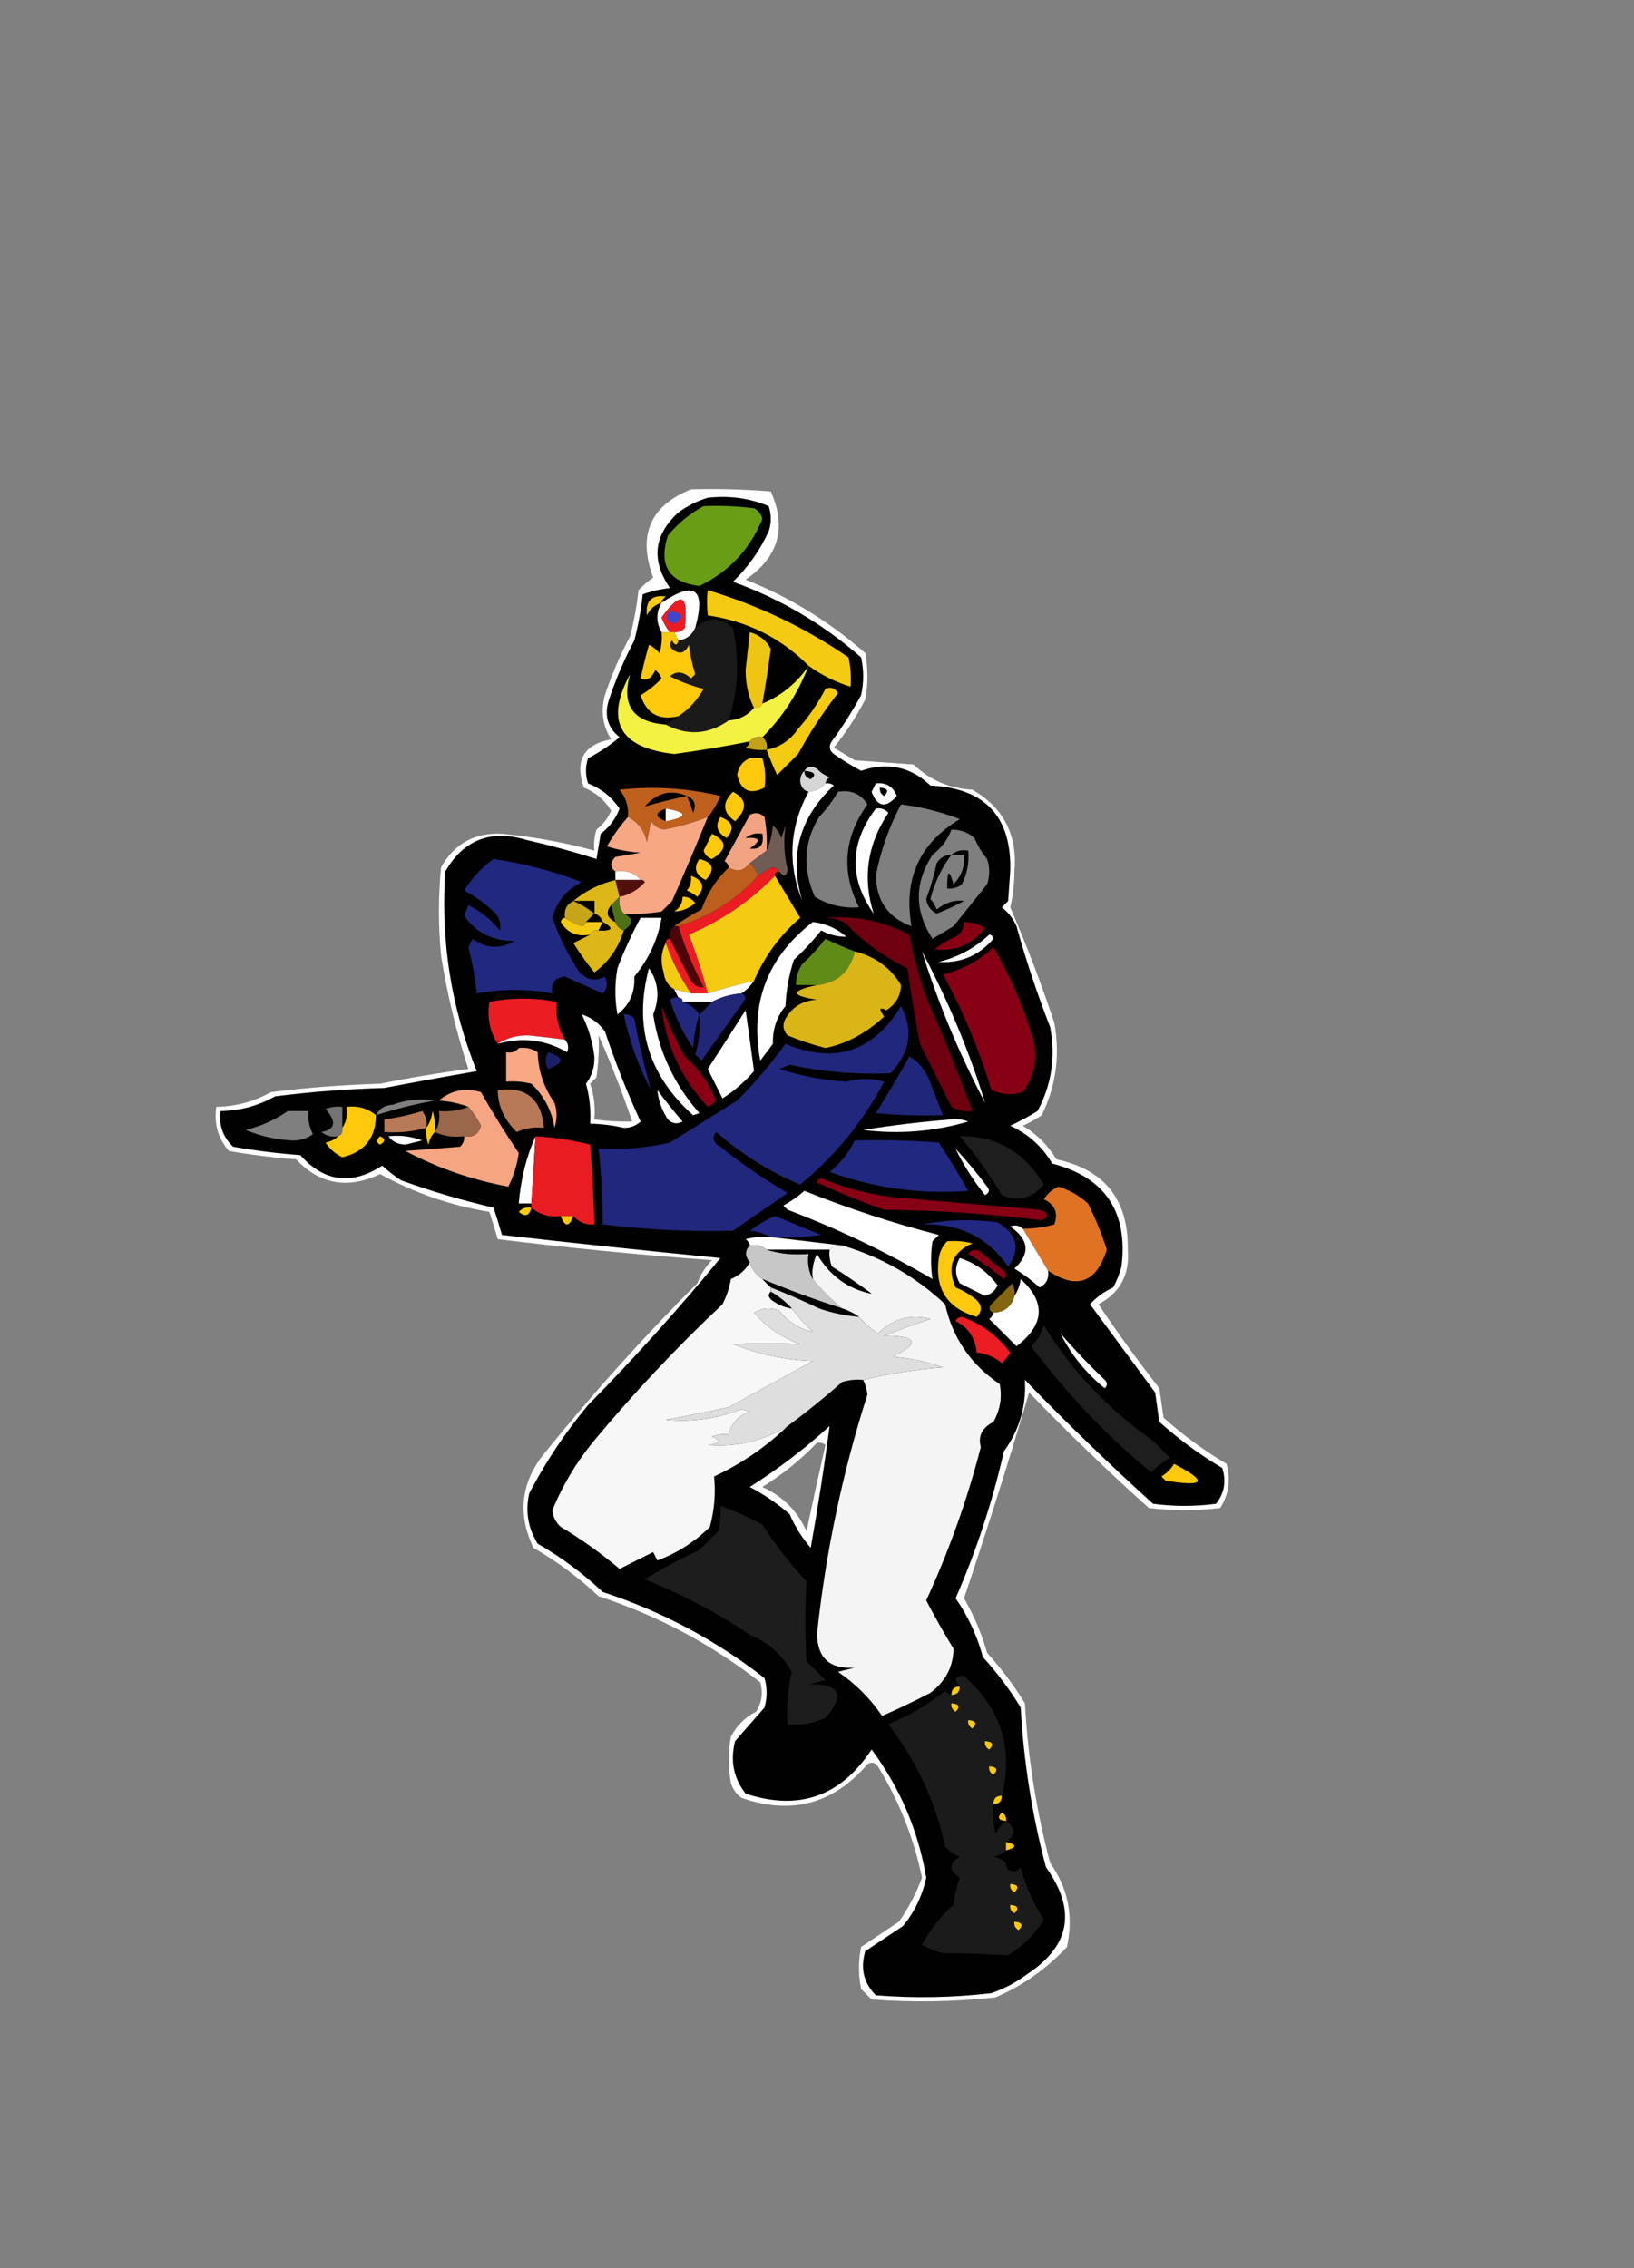 <?xml version="1.0" encoding="UTF-8"?>
<!DOCTYPE svg PUBLIC "-//W3C//DTD SVG 1.1//EN" "http://www.w3.org/Graphics/SVG/1.1/DTD/svg11.dtd">
<svg xmlns="http://www.w3.org/2000/svg" version="1.1" width="389px" height="540px" style="shape-rendering:geometricPrecision; text-rendering:geometricPrecision; image-rendering:optimizeQuality; fill-rule:evenodd; clip-rule:evenodd" xmlns:xlink="http://www.w3.org/1999/xlink">
<rect width="100%" height="100%" fill="#808080" stroke="none"/>
<g><path style="opacity:1" fill="#fefffe" d="M 164.5,116.5 C 170.842,116.334 177.175,116.5 183.5,117C 187.351,125.641 185.351,132.641 177.5,138C 187.988,142.164 197.488,147.997 206,155.5C 206.667,159.167 206.667,162.833 206,166.5C 203.873,170.589 201.373,174.423 198.5,178C 200.167,179 201.833,180 203.5,181C 208.167,181.333 212.833,181.667 217.5,182C 221.354,185.718 226.021,187.718 231.5,188C 238.924,192.292 242.257,198.792 241.5,207.5C 241.476,210.421 241.143,213.254 240.5,216C 244.37,224.933 247.87,234.1 251,243.5C 252.397,251.231 251.397,258.564 248,265.5C 246.581,266.46 245.081,267.293 243.5,268C 246.833,270 249.5,272.667 251.5,276C 262.988,278.443 268.655,285.61 268.5,297.5C 268.973,303.459 266.64,307.793 261.5,310.5C 266.089,317.344 270.922,324.01 276,330.5C 276.333,332.833 276.667,335.167 277,337.5C 281.645,341.655 286.645,345.322 292,348.5C 293.023,352.317 292.523,355.817 290.5,359C 284.833,359.667 279.167,359.667 273.5,359C 263.696,350.197 254.196,341.03 245,331.5C 240.166,347.839 235,364.172 229.5,380.5C 231.864,384.567 233.698,388.9 235,393.5C 238.385,397.217 241.385,401.217 244,405.5C 244.699,418.359 246.699,431.025 250,443.5C 254.265,449.502 255.598,456.169 254,463.5C 249.13,468.715 243.463,472.715 237,475.5C 227.185,476.576 217.352,476.743 207.5,476C 206.667,475.167 205.833,474.333 205,473.5C 204.333,470.167 204.333,466.833 205,463.5C 208,461.5 211,459.5 214,457.5C 216.301,454.212 218.134,450.712 219.5,447C 217.527,437.556 214.027,428.722 209,420.5C 208.282,419.549 207.449,419.383 206.5,420C 198.395,429.477 188.395,432.144 176.5,428C 175.299,427.097 174.465,425.931 174,424.5C 173.333,420.833 173.333,417.167 174,413.5C 175.333,410.833 177.333,408.833 180,407.5C 181.373,405.305 181.706,402.971 181,400.5C 169.421,391.458 156.588,384.625 142.5,380C 137.779,375.557 132.612,371.724 127,368.5C 123.061,360.229 124.061,352.563 130,345.5C 141.26,331.57 153.26,318.237 166,305.5C 166.792,303.413 167.959,301.579 169.5,300C 152.35,298.751 135.35,297.085 118.5,295C 117.887,292.853 117.221,290.686 116.5,288.5C 107.277,286.994 98.61,283.994 90.5,279.5C 82.825,283.15 76.158,281.984 70.5,276C 65.133,275.597 59.799,274.93 54.5,274C 51.9,271.016 50.9,267.516 51.5,263.5C 56.127,263.427 60.46,262.26 64.5,260C 73.13,258.914 81.797,258.247 90.5,258C 97.531,256.575 104.531,255.408 111.5,254.5C 108.647,245.755 106.481,236.755 105,227.5C 104.333,220.5 104.333,213.5 105,206.5C 108.175,200.829 113.008,198.162 119.5,198.5C 126.952,199.196 134.285,200.53 141.5,202.5C 141.34,200.801 141.506,199.134 142,197.5C 143.563,196.275 144.73,194.775 145.5,193C 143.971,190.475 141.804,188.642 139,187.5C 136.762,181.073 138.928,177.239 145.5,176C 143.477,172.817 142.977,169.317 144,165.5C 145.61,160.669 147.61,156.003 150,151.5C 150.945,147.886 151.612,144.219 152,140.5C 153.074,139.382 154.24,138.382 155.5,137.5C 151.771,127.406 154.771,120.406 164.5,116.5 Z M 142.5,246.5 C 145.435,253.121 148.101,259.955 150.5,267C 147.525,267.044 144.525,266.877 141.5,266.5C 141.777,263.552 141.444,260.719 140.5,258C 141,257.5 141.5,257 142,256.5C 142.498,253.183 142.665,249.85 142.5,246.5 Z M 194.5,343.5 C 195.239,343.369 195.906,343.536 196.5,344C 194.95,350.791 193.45,357.624 192,364.5C 189.833,359.667 186.333,356.167 181.5,354C 186.311,351.015 190.644,347.515 194.5,343.5 Z"/></g>
<g><path style="opacity:1" fill="#010101" d="M 168.5,118.5 C 173.648,117.926 178.482,118.593 183,120.5C 183.667,122.5 183.667,124.5 183,126.5C 180.891,131.065 178.058,135.065 174.5,138.5C 185.796,142.565 195.963,148.565 205,156.5C 205.667,159.5 205.667,162.5 205,165.5C 202.916,169.336 200.583,173.003 198,176.5C 197.251,177.635 197.417,178.635 198.5,179.5C 200.583,180.959 202.75,182.292 205,183.5C 211.276,181.336 216.776,182.503 221.5,187C 234.562,187.636 240.895,194.469 240.5,207.5C 240.333,209.833 240.167,212.167 240,214.5C 239.5,215 239,215.5 238.5,216C 240.049,217.214 241.215,218.714 242,220.5C 244.263,228.621 246.929,236.621 250,244.5C 251.356,251.576 250.356,258.243 247,264.5C 244.913,265.794 242.746,266.961 240.5,268C 244.78,269.947 248.113,272.947 250.5,277C 263.064,280.269 268.564,288.436 267,301.5C 266.529,303.246 265.862,304.913 265,306.5C 262.863,307.479 261.029,308.812 259.5,310.5C 264.667,317.5 269.833,324.5 275,331.5C 275.333,333.833 275.667,336.167 276,338.5C 280.645,342.655 285.645,346.322 291,349.5C 291.978,352.669 291.478,355.503 289.5,358C 284.5,358.667 279.5,358.667 274.5,358C 264.029,348.53 253.863,338.697 244,328.5C 244.344,334.796 242.677,340.463 239,345.5C 236.265,357.537 232.432,369.204 227.5,380.5C 230.471,384.776 232.637,389.442 234,394.5C 237.385,398.217 240.385,402.217 243,406.5C 243.699,419.359 245.699,432.025 249,444.5C 256.322,454.744 254.822,463.244 244.5,470C 241.884,471.958 239.051,473.458 236,474.5C 226.852,475.569 217.686,475.735 208.5,475C 205.606,472.091 204.773,468.591 206,464.5C 209,462.5 212,460.5 215,458.5C 217.767,455.08 219.6,451.247 220.5,447C 218.592,435.768 214.258,425.601 207.5,416.5C 200.149,427.68 190.149,431.18 177.5,427C 174.64,423.319 173.807,419.152 175,414.5C 177.333,411.833 179.667,409.167 182,406.5C 182.667,404.167 182.667,401.833 182,399.5C 170.421,390.458 157.588,383.625 143.5,379C 138.779,374.557 133.612,370.724 128,367.5C 125.702,363.782 125.035,359.782 126,355.5C 129.922,347.984 134.589,340.984 140,334.5C 151.055,323.281 161.555,311.614 171.5,299.5C 154.046,297.789 136.712,295.955 119.5,294C 118.887,291.853 118.221,289.686 117.5,287.5C 110.031,285.773 102.697,283.607 95.5,281C 93.909,279.954 92.409,278.787 91,277.5C 83.666,282.219 77.166,281.386 71.5,275C 66.133,274.597 60.799,273.93 55.5,273C 53.069,270.695 52.069,267.862 52.5,264.5C 57.127,264.427 61.46,263.26 65.5,261C 74.13,259.914 82.797,259.247 91.5,259C 98.868,257.594 106.201,256.26 113.5,255C 107.398,239.809 104.898,223.975 106,207.5C 110.348,199.892 116.848,197.392 125.5,200C 131.094,201.273 136.594,202.773 142,204.5C 142.333,202.5 142.667,200.5 143,198.5C 145.077,196.924 146.577,194.924 147.5,192.5C 145.613,189.71 143.113,187.71 140,186.5C 139.333,184.5 139.333,182.5 140,180.5C 142.708,179.104 145.208,177.437 147.5,175.5C 144.61,173.205 143.777,170.205 145,166.5C 146.61,161.669 148.61,157.003 151,152.5C 151.945,148.886 152.612,145.219 153,141.5C 155.069,140.736 157.236,140.236 159.5,140C 154.962,133.372 155.629,127.372 161.5,122C 163.713,120.384 166.047,119.217 168.5,118.5 Z M 142.5,246.5 C 142.665,249.85 142.498,253.183 142,256.5C 141.5,257 141,257.5 140.5,258C 141.444,260.719 141.777,263.552 141.5,266.5C 144.525,266.877 147.525,267.044 150.5,267C 148.101,259.955 145.435,253.121 142.5,246.5 Z M 194.5,343.5 C 190.644,347.515 186.311,351.015 181.5,354C 186.333,356.167 189.833,359.667 192,364.5C 193.45,357.624 194.95,350.791 196.5,344C 195.906,343.536 195.239,343.369 194.5,343.5 Z"/></g>
<g><path style="opacity:1" fill="#699d15" d="M 167.5,120.5 C 171.514,120.334 175.514,120.501 179.5,121C 180.516,121.519 181.182,122.353 181.5,123.5C 178.559,130.774 173.559,136.107 166.5,139.5C 159.213,138.604 156.713,134.604 159,127.5C 161.441,124.546 164.275,122.213 167.5,120.5 Z"/></g>
<g><path style="opacity:1" fill="#fefffe" d="M 165.5,149.5 C 164.764,151.229 163.43,152.229 161.5,152.5C 161.167,151.833 160.833,151.167 160.5,150.5C 161.496,150.586 162.329,150.252 163,149.5C 163.952,141.423 162.118,140.589 157.5,147C 157.978,148.303 158.645,149.469 159.5,150.5C 158.833,150.5 158.167,150.5 157.5,150.5C 156.167,148.167 156.167,145.833 157.5,143.5C 165.428,138.165 168.095,140.165 165.5,149.5 Z"/></g>
<g><path style="opacity:1" fill="#f4cb12" d="M 192.5,158.5 C 185.951,151.892 177.951,147.892 168.5,146.5C 168.254,144.22 168.254,142.22 168.5,140.5C 180.534,144.101 191.7,149.434 202,156.5C 202.497,158.81 202.663,161.143 202.5,163.5C 198.899,162.366 195.565,160.699 192.5,158.5 Z"/></g>
<g><path style="opacity:1" fill="#f4cb12" d="M 157.5,143.5 C 155.926,143.937 154.759,144.937 154,146.5C 153.631,143.049 155.131,141.549 158.5,142C 157.944,142.383 157.611,142.883 157.5,143.5 Z"/></g>
<g><path style="opacity:1" fill="#ec1c23" d="M 160.5,150.5 C 160.167,150.5 159.833,150.5 159.5,150.5C 158.645,149.469 157.978,148.303 157.5,147C 162.118,140.589 163.952,141.423 163,149.5C 162.329,150.252 161.496,150.586 160.5,150.5 Z"/></g>
<g><path style="opacity:1" fill="#3f47cc" d="M 159.5,145.5 C 162.674,145.952 163.007,146.952 160.5,148.5C 158.481,147.867 158.147,146.867 159.5,145.5 Z"/></g>
<g><path style="opacity:1" fill="#1a1a1a" d="M 173.5,171.5 C 168.65,174.876 163.65,175.209 158.5,172.5C 159.5,171.833 160.5,171.167 161.5,170.5C 163.973,168.857 165.973,166.69 167.5,164C 164.673,163.299 162.006,162.299 159.5,161C 161.022,159.672 162.689,159.838 164.5,161.5C 164.833,161.167 165.167,160.833 165.5,160.5C 164.787,158.224 164.287,155.891 164,153.5C 163.047,155.592 161.714,155.925 160,154.5C 159.333,153.833 159.333,153.167 160,152.5C 160.69,153.738 161.19,153.738 161.5,152.5C 163.43,152.229 164.764,151.229 165.5,149.5C 168.466,146.845 171.466,146.845 174.5,149.5C 176.072,157.083 175.738,164.416 173.5,171.5 Z"/></g>
<g><path style="opacity:1" fill="#fec90d" d="M 157.5,150.5 C 158.167,150.5 158.833,150.5 159.5,150.5C 159.833,150.5 160.167,150.5 160.5,150.5C 160.833,151.167 161.167,151.833 161.5,152.5C 161.19,153.738 160.69,153.738 160,152.5C 159.333,153.167 159.333,153.833 160,154.5C 161.714,155.925 163.047,155.592 164,153.5C 164.287,155.891 164.787,158.224 165.5,160.5C 165.167,160.833 164.833,161.167 164.5,161.5C 162.689,159.838 161.022,159.672 159.5,161C 162.006,162.299 164.673,163.299 167.5,164C 165.973,166.69 163.973,168.857 161.5,170.5C 156.907,171.582 153.907,169.915 152.5,165.5C 154.389,164.396 156.055,163.063 157.5,161.5C 157.192,160.692 156.692,160.025 156,159.5C 155.151,161.506 153.985,162.172 152.5,161.5C 153.074,158.823 153.741,156.157 154.5,153.5C 155.478,153.977 156.311,154.643 157,155.5C 157.494,153.866 157.66,152.199 157.5,150.5 Z"/></g>
<g><path style="opacity:1" fill="#eec514" d="M 181.5,167.5 C 181.158,168.338 180.492,168.672 179.5,168.5C 178.184,165.913 177.517,162.913 177.5,159.5C 177.833,156.5 178.167,153.5 178.5,150.5C 180.795,151.136 182.461,152.469 183.5,154.5C 182.897,158.889 182.23,163.222 181.5,167.5 Z"/></g>
<g><path style="opacity:1" fill="#f4cb12" d="M 182.5,178.5 C 185.614,177.909 188.114,176.242 190,173.5C 192.587,170.587 194.754,167.42 196.5,164C 197.725,163.437 198.725,163.77 199.5,165C 195.94,169.563 192.773,174.396 190,179.5C 188.333,181.167 186.667,182.833 185,184.5C 184.062,182.512 183.228,180.512 182.5,178.5 Z"/></g>
<g><path style="opacity:1" fill="#f3f142" d="M 192.5,158.5 C 190.007,164.98 186.341,170.646 181.5,175.5C 180.209,175.263 179.209,175.596 178.5,176.5C 172.545,177.684 166.545,178.684 160.5,179.5C 147.466,178.033 143.966,171.7 150,160.5C 147.874,167.888 150.707,171.888 158.5,172.5C 163.65,175.209 168.65,174.876 173.5,171.5C 175.97,171.346 177.97,170.346 179.5,168.5C 180.492,168.672 181.158,168.338 181.5,167.5C 186.068,165.598 189.735,162.598 192.5,158.5 Z"/></g>
<g><path style="opacity:1" fill="#c2a119" d="M 181.5,175.5 C 182.404,176.209 182.737,177.209 182.5,178.5C 180.801,178.66 179.134,178.494 177.5,178C 178.056,177.617 178.389,177.117 178.5,176.5C 179.209,175.596 180.209,175.263 181.5,175.5 Z"/></g>
<g><path style="opacity:1" fill="#fec90d" d="M 178.5,180.5 C 179.5,180.5 180.5,180.5 181.5,180.5C 182.167,182.819 182.334,185.153 182,187.5C 178.576,189.267 176.41,188.267 175.5,184.5C 175.787,182.557 176.787,181.223 178.5,180.5 Z"/></g>
<g><path style="opacity:1" fill="#d6d6d6" d="M 196.5,186.5 C 195.486,187.674 194.153,188.34 192.5,188.5C 191.351,188.209 190.684,187.376 190.5,186C 190.528,184.93 190.861,184.097 191.5,183.5C 192.251,182.427 193.251,182.26 194.5,183C 195.328,183.915 196.328,184.581 197.5,185C 196.944,185.383 196.611,185.883 196.5,186.5 Z"/></g>
<g><path style="opacity:1" fill="#000000" d="M 191.5,183.5 C 193.983,183.73 194.483,184.397 193,185.5C 191.97,185.164 191.47,184.497 191.5,183.5 Z"/></g>
<g><path style="opacity:1" fill="#fefffe" d="M 196.5,186.5 C 197.239,186.369 197.906,186.536 198.5,187C 190.295,194.656 187.795,203.823 191,214.5C 187.434,205.575 187.934,196.909 192.5,188.5C 194.153,188.34 195.486,187.674 196.5,186.5 Z"/></g>
<g><path style="opacity:1" fill="#fefffe" d="M 208.5,186.5 C 210.958,186.227 212.625,187.227 213.5,189.5C 210.9,192.488 208.9,192.154 207.5,188.5C 207.863,187.817 208.196,187.15 208.5,186.5 Z"/></g>
<g><path style="opacity:1" fill="#c0601d" d="M 168.5,194.5 C 165.119,195.812 161.619,196.812 158,197.5C 156.739,197.241 155.739,196.574 155,195.5C 154.667,197.167 154.333,198.833 154,200.5C 153.434,197.771 151.934,195.771 149.5,194.5C 149.683,192.064 149.016,189.897 147.5,188C 155.598,187.114 163.598,187.614 171.5,189.5C 170.725,191.396 169.725,193.063 168.5,194.5 Z"/></g>
<g><path style="opacity:1" fill="#000000" d="M 209.5,187.5 C 211.337,187.639 211.67,188.306 210.5,189.5C 209.702,189.043 209.369,188.376 209.5,187.5 Z"/></g>
<g><path style="opacity:1" fill="#000000" d="M 163.5,189.5 C 160.014,190.238 156.681,191.071 153.5,192C 156.378,188.696 159.711,187.863 163.5,189.5 Z"/></g>
<g><path style="opacity:1" fill="#fec90d" d="M 174.5,188.5 C 177.813,190.232 177.98,192.566 175,195.5C 172.014,193.431 171.847,191.097 174.5,188.5 Z"/></g>
<g><path style="opacity:1" fill="#7e7f7e" d="M 199.5,188.5 C 202.604,187.971 204.937,188.971 206.5,191.5C 200.893,199.381 200.227,207.548 204.5,216C 200.708,216.286 197.208,215.453 194,213.5C 191.012,206.799 191.345,200.465 195,194.5C 196.752,192.649 198.252,190.649 199.5,188.5 Z"/></g>
<g><path style="opacity:1" fill="#000000" d="M 163.5,189.5 C 165.344,190.204 165.844,191.537 165,193.5C 164.59,192.099 164.09,190.766 163.5,189.5 Z"/></g>
<g><path style="opacity:1" fill="#7e7f7e" d="M 214.5,191.5 C 219.31,192.095 223.976,193.262 228.5,195C 218.865,200.777 215.031,209.277 217,220.5C 211.493,218.515 208.66,214.515 208.5,208.5C 209.652,202.53 211.652,196.863 214.5,191.5 Z"/></g>
<g><path style="opacity:1" fill="#000000" d="M 158.5,192.5 C 158.5,193.5 158.5,194.5 158.5,195.5C 155.833,194.5 155.833,193.5 158.5,192.5 Z"/></g>
<g><path style="opacity:1" fill="#fefffe" d="M 158.5,192.5 C 163.767,193.438 163.767,194.438 158.5,195.5C 158.5,194.5 158.5,193.5 158.5,192.5 Z"/></g>
<g><path style="opacity:1" fill="#fefffe" d="M 208.5,192.5 C 209.675,192.281 210.675,192.614 211.5,193.5C 206.449,201.063 205.282,209.063 208,217.5C 202.079,209.138 202.246,200.805 208.5,192.5 Z"/></g>
<g><path style="opacity:1" fill="#f2a381" d="M 182.5,202.5 C 181.128,203.512 179.795,204.512 178.5,205.5C 177.065,207.401 175.398,207.734 173.5,206.5C 173.389,205.883 173.056,205.383 172.5,205C 174.5,201.333 176.5,197.667 178.5,194C 179.784,193.316 180.951,193.483 182,194.5C 182.497,197.146 182.664,199.813 182.5,202.5 Z"/></g>
<g><path style="opacity:1" fill="#f8a784" d="M 149.5,194.5 C 151.934,195.771 153.434,197.771 154,200.5C 154.333,198.833 154.667,197.167 155,195.5C 155.739,196.574 156.739,197.241 158,197.5C 161.619,196.812 165.119,195.812 168.5,194.5C 165.77,201.183 162.937,207.85 160,214.5C 159.167,215.333 158.333,216.167 157.5,217C 154.518,217.498 151.518,217.665 148.5,217.5C 147.566,216.432 147.232,215.099 147.5,213.5C 149.868,212.986 151.868,211.82 153.5,210C 153.272,209.601 152.938,209.435 152.5,209.5C 151.01,207.72 149.01,207.054 146.5,207.5C 145.209,206.458 145.209,205.292 146.5,204C 148.5,203.667 150.5,203.333 152.5,203C 149.774,202.818 147.107,202.318 144.5,201.5C 145.931,198.961 147.597,196.628 149.5,194.5 Z"/></g>
<g><path style="opacity:1" fill="#fec90d" d="M 171.5,194.5 C 174.465,195.582 174.965,197.249 173,199.5C 170.676,198.225 170.176,196.558 171.5,194.5 Z"/></g>
<g><path style="opacity:1" fill="#6f5d55" d="M 185.5,207.5 C 185.265,206.903 184.765,206.57 184,206.5C 182.697,206.978 181.531,207.645 180.5,208.5C 180.068,207.29 179.401,206.29 178.5,205.5C 179.795,204.512 181.128,203.512 182.5,202.5C 183.309,200.708 183.809,198.708 184,196.5C 184.915,197.328 185.581,198.328 186,199.5C 186.333,198.5 186.667,197.5 187,196.5C 186.5,200.018 186.666,203.518 187.5,207C 187.317,208.684 186.65,208.85 185.5,207.5 Z"/></g>
<g><path style="opacity:1" fill="#7e7f7e" d="M 226.5,197.5 C 228.582,197.472 230.416,198.139 232,199.5C 232.748,201.332 233.748,202.999 235,204.5C 235.667,206.5 235.667,208.5 235,210.5C 232.303,213.858 229.636,217.191 227,220.5C 225.333,221.5 223.667,222.5 222,223.5C 217.663,216.826 217.663,210.159 222,203.5C 224.102,201.905 225.602,199.905 226.5,197.5 Z"/></g>
<g><path style="opacity:1" fill="#fec90d" d="M 169.5,198.5 C 173.156,200.266 173.156,202.266 169.5,204.5C 168.5,204.167 167.833,203.5 167.5,202.5C 168.18,201.14 168.847,199.807 169.5,198.5 Z"/></g>
<g><path style="opacity:1" fill="#000000" d="M 177.5,199.5 C 178.568,198.566 179.901,198.232 181.5,198.5C 181.934,201.166 180.934,202.333 178.5,202C 181.332,200.092 180.999,199.259 177.5,199.5 Z"/></g>
<g><path style="opacity:1" fill="#000000" d="M 226.5,203.5 C 227.568,202.566 228.901,202.232 230.5,202.5C 230.752,205.32 230.252,207.986 229,210.5C 227.989,211.337 226.822,211.67 225.5,211.5C 225.457,207.107 225.957,206.774 227,210.5C 228.903,208.559 229.736,206.226 229.5,203.5C 228.5,203.5 227.5,203.5 226.5,203.5 Z"/></g>
<g><path style="opacity:1" fill="#000000" d="M 226.5,203.5 C 224.167,206.614 222.501,210.114 221.5,214C 222.126,214.75 222.626,215.584 223,216.5C 225.183,214.817 227.35,214.15 229.5,214.5C 227.402,215.632 225.235,216.632 223,217.5C 221.558,216.788 220.725,215.621 220.5,214C 221.536,211.226 222.369,208.393 223,205.5C 223.816,204.177 224.983,203.511 226.5,203.5 Z"/></g>
<g><path style="opacity:1" fill="#212880" d="M 117.5,204.5 C 124.747,205.561 131.747,207.394 138.5,210C 134.872,211.792 132.539,214.625 131.5,218.5C 133.137,223.107 135.304,227.44 138,231.5C 139.845,233.35 141.845,233.683 144,232.5C 144.781,233.944 144.614,235.277 143.5,236.5C 140.46,235.157 137.46,233.824 134.5,232.5C 132.085,232.719 131.085,234.052 131.5,236.5C 125.514,235.384 119.514,235.384 113.5,236.5C 113.093,232.797 112.426,229.13 111.5,225.5C 111.833,224.833 112.167,224.167 112.5,223.5C 115.749,225.853 119.082,226.019 122.5,224C 117.302,224.068 113.302,222.068 110.5,218C 110.833,217.167 111.167,216.333 111.5,215.5C 114.433,216.93 116.933,218.93 119,221.5C 119.315,220.092 118.982,218.759 118,217.5C 115.766,215.3 113.266,213.467 110.5,212C 112.361,208.975 114.694,206.475 117.5,204.5 Z"/></g>
<g><path style="opacity:1" fill="#fec90d" d="M 166.5,204.5 C 169.819,205.319 170.319,206.986 168,209.5C 165.527,208.26 165.027,206.593 166.5,204.5 Z"/></g>
<g><path style="opacity:1" fill="#bc5e1d" d="M 178.5,205.5 C 179.401,206.29 180.068,207.29 180.5,208.5C 175.324,214.259 168.991,218.259 161.5,220.5C 161.167,220.5 160.833,220.5 160.5,220.5C 162.519,219.067 164.686,217.733 167,216.5C 168.469,212.523 170.635,209.19 173.5,206.5C 175.398,207.734 177.065,207.401 178.5,205.5 Z"/></g>
<g><path style="opacity:1" fill="#ec1c23" d="M 185.5,207.5 C 184.833,207.5 184.5,207.833 184.5,208.5C 178.647,214.506 171.814,219.172 164,222.5C 165.737,227.002 167.237,231.669 168.5,236.5C 167.167,236.5 165.833,236.5 164.5,236.5C 161.967,232.768 159.967,228.768 158.5,224.5C 158.5,223.833 158.833,223.5 159.5,223.5C 160.987,226.473 162.487,229.473 164,232.5C 164.72,234.255 165.887,235.089 167.5,235C 164.998,230.316 162.998,225.482 161.5,220.5C 168.991,218.259 175.324,214.259 180.5,208.5C 181.531,207.645 182.697,206.978 184,206.5C 184.765,206.57 185.265,206.903 185.5,207.5 Z"/></g>
<g><path style="opacity:1" fill="#fefffe" d="M 146.5,207.5 C 149.01,207.054 151.01,207.72 152.5,209.5C 150.5,209.5 148.5,209.5 146.5,209.5C 146.5,208.833 146.5,208.167 146.5,207.5 Z"/></g>
<g><path style="opacity:1" fill="#fec90d" d="M 164.5,208.5 C 167.465,209.582 167.965,211.249 166,213.5C 165.25,212.874 164.416,212.374 163.5,212C 164.337,210.989 164.67,209.822 164.5,208.5 Z"/></g>
<g><path style="opacity:1" fill="#f4cb12" d="M 184.5,208.5 C 186.489,211.806 188.489,215.139 190.5,218.5C 185.682,222.652 182.015,227.652 179.5,233.5C 175.789,234.344 172.123,235.344 168.5,236.5C 167.237,231.669 165.737,227.002 164,222.5C 171.814,219.172 178.647,214.506 184.5,208.5 Z"/></g>
<g><path style="opacity:1" fill="#ddb717" d="M 146.5,209.5 C 146.833,210.833 147.167,212.167 147.5,213.5C 146.833,214.167 146.167,214.833 145.5,215.5C 144.147,217.128 144.481,218.462 146.5,219.5C 146.833,220.5 147.5,221.167 148.5,221.5C 147.243,225.65 144.909,228.983 141.5,231.5C 139.712,229.32 138.045,226.987 136.5,224.5C 137.949,223.828 139.282,223.161 140.5,222.5C 140.842,221.662 141.508,221.328 142.5,221.5C 145.853,221.655 146.186,220.988 143.5,219.5C 143.167,218.5 142.5,217.833 141.5,217.5C 141.5,216.5 141.5,215.5 141.5,214.5C 139.833,214.5 138.167,214.5 136.5,214.5C 139.373,212.087 142.706,210.42 146.5,209.5 Z"/></g>
<g><path style="opacity:1" fill="#52100c" d="M 146.5,209.5 C 148.5,209.5 150.5,209.5 152.5,209.5C 152.938,209.435 153.272,209.601 153.5,210C 151.868,211.82 149.868,212.986 147.5,213.5C 147.167,212.167 146.833,210.833 146.5,209.5 Z"/></g>
<g><path style="opacity:1" fill="#fec90d" d="M 162.5,213.5 C 163.756,213.461 164.756,213.961 165.5,215C 163.945,216.289 162.279,216.956 160.5,217C 161.823,216.184 162.489,215.017 162.5,213.5 Z"/></g>
<g><path style="opacity:1" fill="#c7a519" d="M 136.5,214.5 C 138.294,215.233 139.961,216.233 141.5,217.5C 140.833,218.167 140.167,218.833 139.5,219.5C 139.44,220.043 139.107,220.376 138.5,220.5C 136.974,220.006 135.641,219.339 134.5,218.5C 134.229,216.62 134.896,215.287 136.5,214.5 Z"/></g>
<g><path style="opacity:1" fill="#000000" d="M 136.5,214.5 C 138.167,214.5 139.833,214.5 141.5,214.5C 141.5,215.5 141.5,216.5 141.5,217.5C 139.961,216.233 138.294,215.233 136.5,214.5 Z"/></g>
<g><path style="opacity:1" fill="#000000" d="M 145.5,215.5 C 145.833,216.833 146.167,218.167 146.5,219.5C 144.481,218.462 144.147,217.128 145.5,215.5 Z"/></g>
<g><path style="opacity:1" fill="#4e7117" d="M 147.5,213.5 C 147.232,215.099 147.566,216.432 148.5,217.5C 150.836,218.594 150.836,219.927 148.5,221.5C 147.5,221.167 146.833,220.5 146.5,219.5C 146.167,218.167 145.833,216.833 145.5,215.5C 146.167,214.833 146.833,214.167 147.5,213.5 Z"/></g>
<g><path style="opacity:1" fill="#000000" d="M 141.5,217.5 C 142.5,217.833 143.167,218.5 143.5,219.5C 142.167,219.5 140.833,219.5 139.5,219.5C 140.167,218.833 140.833,218.167 141.5,217.5 Z"/></g>
<g><path style="opacity:1" fill="#6e0010" d="M 196.5,218.5 C 203.321,217.866 209.988,219.199 216.5,222.5C 217.489,227.969 218.989,233.302 221,238.5C 224.796,247.085 228.296,255.752 231.5,264.5C 229.712,264.785 228.045,264.452 226.5,263.5C 224,258.5 221.5,253.5 219,248.5C 217.871,242.521 216.871,236.521 216,230.5C 210.471,227.832 205.638,224.332 201.5,220C 199.975,218.991 198.308,218.491 196.5,218.5 Z"/></g>
<g><path style="opacity:1" fill="#f4cb12" d="M 134.5,218.5 C 135.641,219.339 136.974,220.006 138.5,220.5C 139.107,220.376 139.44,220.043 139.5,219.5C 140.833,219.5 142.167,219.5 143.5,219.5C 143.167,220.167 142.833,220.833 142.5,221.5C 141.508,221.328 140.842,221.662 140.5,222.5C 137.404,223.093 135.071,222.093 133.5,219.5C 133.624,218.893 133.957,218.56 134.5,218.5 Z"/></g>
<g><path style="opacity:1" fill="#fefffe" d="M 152.5,218.5 C 154.167,218.5 155.833,218.5 157.5,218.5C 156.595,223.698 154.428,228.364 151,232.5C 151.22,236.248 149.887,239.248 147,241.5C 146.333,237.833 146.333,234.167 147,230.5C 148.588,226.328 150.421,222.328 152.5,218.5 Z"/></g>
<g><path style="opacity:1" fill="#000000" d="M 143.5,219.5 C 146.186,220.988 145.853,221.655 142.5,221.5C 142.833,220.833 143.167,220.167 143.5,219.5 Z"/></g>
<g><path style="opacity:1" fill="#fefffe" d="M 193.5,219.5 C 196.516,219.841 199.182,221.007 201.5,223C 199.456,223.048 197.456,222.548 195.5,221.5C 193.545,223.958 191.378,226.291 189,228.5C 187.826,232.046 187.16,235.713 187,239.5C 184.907,242.044 183.907,245.044 184,248.5C 183,249.833 182,251.167 181,252.5C 178.459,238.922 182.626,227.922 193.5,219.5 Z"/></g>
<g><path style="opacity:1" fill="#870014" d="M 229.5,219.5 C 231.308,219.491 232.975,219.991 234.5,221C 231.369,224.903 227.369,226.569 222.5,226C 224.001,224.748 225.668,223.748 227.5,223C 228.823,222.184 229.489,221.017 229.5,219.5 Z"/></g>
<g><path style="opacity:1" fill="#4c0609" d="M 160.5,220.5 C 160.833,220.5 161.167,220.5 161.5,220.5C 162.998,225.482 164.998,230.316 167.5,235C 165.887,235.089 164.72,234.255 164,232.5C 162.487,229.473 160.987,226.473 159.5,223.5C 159.263,222.209 159.596,221.209 160.5,220.5 Z"/></g>
<g><path style="opacity:1" fill="#fefffe" d="M 235.5,222.5 C 236.043,222.56 236.376,222.893 236.5,223.5C 233.015,227.519 228.681,229.352 223.5,229C 228.124,227.85 232.124,225.684 235.5,222.5 Z"/></g>
<g><path style="opacity:1" fill="#5f8c17" d="M 203.5,226.5 C 202.341,231.33 199.341,233.996 194.5,234.5C 192.833,234.5 191.167,234.5 189.5,234.5C 189.491,232.692 189.991,231.025 191,229.5C 193.018,227.65 194.851,225.65 196.5,223.5C 198.885,224.661 201.219,225.661 203.5,226.5 Z"/></g>
<g><path style="opacity:1" fill="#f4cb12" d="M 158.5,224.5 C 159.967,228.768 161.967,232.768 164.5,236.5C 163.167,236.167 161.833,235.833 160.5,235.5C 159.034,234.653 158.2,233.32 158,231.5C 157.204,228.961 157.371,226.628 158.5,224.5 Z"/></g>
<g><path style="opacity:1" fill="#870014" d="M 236.5,225.5 C 240.51,232.327 243.676,239.661 246,247.5C 247.076,252.072 246.243,256.239 243.5,260C 240.901,260.769 238.401,260.602 236,259.5C 233.129,249.926 229.296,240.76 224.5,232C 229.131,230.839 233.131,228.673 236.5,225.5 Z"/></g>
<g><path style="opacity:1" fill="#dab517" d="M 203.5,226.5 C 208.37,227.729 212.037,230.396 214.5,234.5C 214.418,237.093 213.252,239.093 211,240.5C 209.334,239.66 209.167,240.16 210.5,242C 206.228,245.961 201.561,248.461 196.5,249.5C 193.432,248.699 190.432,247.699 187.5,246.5C 186.386,245.277 186.219,243.944 187,242.5C 188.66,239.664 191.16,238.164 194.5,238C 188.143,237.03 188.143,235.864 194.5,234.5C 199.341,233.996 202.341,231.33 203.5,226.5 Z"/></g>
<g><path style="opacity:1" fill="#fefffe" d="M 219.5,226.5 C 225.744,238.278 230.744,250.278 234.5,262.5C 228.395,250.957 223.395,238.957 219.5,226.5 Z"/></g>
<g><path style="opacity:1" fill="#fefffe" d="M 154.5,230.5 C 156.785,233.855 157.118,237.522 155.5,241.5C 156.875,250.415 160.541,258.249 166.5,265C 166,265.167 165.5,265.333 165,265.5C 154.311,255.937 150.811,244.271 154.5,230.5 Z"/></g>
<g><path style="opacity:1" fill="#fefffe" d="M 179.5,233.5 C 178.694,234.728 177.694,235.728 176.5,236.5C 173.933,236.721 171.599,237.388 169.5,238.5C 167.167,238.5 164.833,238.5 162.5,238.5C 162.5,237.833 162.167,237.5 161.5,237.5C 161.167,236.833 160.833,236.167 160.5,235.5C 161.833,235.833 163.167,236.167 164.5,236.5C 165.833,236.5 167.167,236.5 168.5,236.5C 172.123,235.344 175.789,234.344 179.5,233.5 Z"/></g>
<g><path style="opacity:1" fill="#212677" d="M 176.5,236.5 C 177.525,236.897 177.692,237.563 177,238.5C 173.667,243.167 170.333,247.833 167,252.5C 166.5,252 166,251.5 165.5,251C 166.451,247.943 166.784,244.777 166.5,241.5C 167.5,240.5 168.5,239.5 169.5,238.5C 171.599,237.388 173.933,236.721 176.5,236.5 Z"/></g>
<g><path style="opacity:1" fill="#ec1c23" d="M 134.5,247.5 C 131.681,247.131 128.848,246.798 126,246.5C 123.179,246.408 120.679,247.074 118.5,248.5C 116.598,245.663 115.931,242.329 116.5,238.5C 121.809,237.488 127.142,237.488 132.5,238.5C 132.207,241.754 132.874,244.754 134.5,247.5 Z"/></g>
<g><path style="opacity:1" fill="#21287e" d="M 161.5,237.5 C 162.167,237.5 162.5,237.833 162.5,238.5C 164.219,239.022 165.552,240.022 166.5,241.5C 165.683,243.969 165.183,246.635 165,249.5C 162.592,245.942 160.758,242.109 159.5,238C 160.094,237.536 160.761,237.369 161.5,237.5 Z"/></g>
<g><path style="opacity:1" fill="#000000" d="M 162.5,238.5 C 164.833,238.5 167.167,238.5 169.5,238.5C 168.5,239.5 167.5,240.5 166.5,241.5C 165.552,240.022 164.219,239.022 162.5,238.5 Z"/></g>
<g><path style="opacity:1" fill="#870014" d="M 157.5,239.5 C 159.02,243.525 160.854,247.525 163,251.5C 166.359,254.384 168.859,257.884 170.5,262C 169.975,262.692 169.308,263.192 168.5,263.5C 162.139,256.775 158.472,248.775 157.5,239.5 Z"/></g>
<g><path style="opacity:1" fill="#21277d" d="M 214.5,239.5 C 217.522,245.259 216.688,250.592 212,255.5C 204.027,255.847 196.027,255.18 188,253.5C 187.167,253.833 186.333,254.167 185.5,254.5C 190.684,256.15 196.017,257.15 201.5,257.5C 204.564,256.675 207.564,256.675 210.5,257.5C 205.476,267.023 198.809,275.189 190.5,282C 183.285,279.001 176.619,274.834 170.5,269.5C 169.406,270.868 169.74,272.035 171.5,273C 176.558,277.057 181.892,280.724 187.5,284C 183.167,287 178.833,290 174.5,293C 164.138,293.247 153.805,292.747 143.5,291.5C 143.498,285.477 143.165,279.477 142.5,273.5C 148.245,273.789 153.912,273.289 159.5,272C 164.833,268.667 170.167,265.333 175.5,262C 179.689,257.779 183.522,253.279 187,248.5C 198.722,253.392 207.889,250.392 214.5,239.5 Z"/></g>
<g><path style="opacity:1" fill="#fefffe" d="M 177.5,240.5 C 178.19,245.233 178.856,250.066 179.5,255C 177.295,257.54 174.795,259.707 172,261.5C 170.833,259.167 169.667,256.833 168.5,254.5C 171.553,249.798 174.553,245.131 177.5,240.5 Z"/></g>
<g><path style="opacity:1" fill="#fefffe" d="M 138.5,241.5 C 140.716,242.203 142.549,243.536 144,245.5C 146.452,252.865 149.286,260.031 152.5,267C 151.4,268.023 150.067,268.523 148.5,268.5C 145.86,267.905 143.193,267.572 140.5,267.5C 140.701,264.272 140.367,261.105 139.5,258C 140.93,256.111 141.597,253.945 141.5,251.5C 141.073,247.984 140.073,244.651 138.5,241.5 Z M 142.5,246.5 C 142.665,249.85 142.498,253.183 142,256.5C 141.5,257 141,257.5 140.5,258C 141.444,260.719 141.777,263.552 141.5,266.5C 144.525,266.877 147.525,267.044 150.5,267C 148.101,259.955 145.435,253.121 142.5,246.5 Z"/></g>
<g><path style="opacity:1" fill="#222882" d="M 148.5,241.5 C 149.496,241.414 150.329,241.748 151,242.5C 152.1,248.318 153.433,253.984 155,259.5C 151.971,253.782 149.804,247.782 148.5,241.5 Z"/></g>
<g><path style="opacity:1" fill="#fefffe" d="M 134.5,247.5 C 135.303,248.423 135.47,249.423 135,250.5C 129.85,247.505 124.35,246.839 118.5,248.5C 120.679,247.074 123.179,246.408 126,246.5C 128.848,246.798 131.681,247.131 134.5,247.5 Z"/></g>
<g><path style="opacity:1" fill="#f9a884" d="M 123.5,249.5 C 125.144,249.286 126.644,249.62 128,250.5C 128.144,254.931 129.477,258.931 132,262.5C 132.667,264.5 132.667,266.5 132,268.5C 131.349,264.363 129.515,260.863 126.5,258C 124.527,257.505 122.527,257.338 120.5,257.5C 120.5,255.167 120.5,252.833 120.5,250.5C 121.791,250.737 122.791,250.404 123.5,249.5 Z"/></g>
<g><path style="opacity:1" fill="#1b1f65" d="M 130.5,250.5 C 134.413,251.686 134.413,253.02 130.5,254.5C 129.708,253.3 129.708,251.967 130.5,250.5 Z"/></g>
<g><path style="opacity:1" fill="#202679" d="M 216.5,251.5 C 218.433,252.642 219.933,254.308 221,256.5C 222.205,259.562 223.372,262.562 224.5,265.5C 219.156,265.666 213.823,265.499 208.5,265C 211.316,260.527 213.982,256.027 216.5,251.5 Z"/></g>
<g><path style="opacity:1" fill="#f5a582" d="M 110.5,270.5 C 112.635,270.853 113.968,270.02 114.5,268C 113.652,266.334 112.652,264.834 111.5,263.5C 109.369,262.686 107.036,262.186 104.5,262C 107.378,259.55 110.712,258.884 114.5,260C 117.338,264.99 120.338,269.823 123.5,274.5C 123.101,277.359 122.267,280.026 121,282.5C 112.385,280.912 104.218,278.079 96.5,274C 100.833,273.667 105.167,273.333 109.5,273C 110.252,272.329 110.586,271.496 110.5,270.5 Z"/></g>
<g><path style="opacity:1" fill="#b87a56" d="M 118.5,259.5 C 125.243,258.6 128.91,261.6 129.5,268.5C 127.208,268.244 125.041,268.577 123,269.5C 120.001,266.53 118.501,263.196 118.5,259.5 Z"/></g>
<g><path style="opacity:1" fill="#fefffe" d="M 156.5,259.5 C 158.361,262.022 160.361,264.522 162.5,267C 161.216,267.684 160.049,267.517 159,266.5C 157.589,264.35 156.755,262.016 156.5,259.5 Z"/></g>
<g><path style="opacity:1" fill="#7e7f7e" d="M 89.5,265.5 C 90.23,263.955 91.563,263.122 93.5,263C 96.767,261.787 100.101,261.454 103.5,262C 98.719,262.862 94.053,264.029 89.5,265.5 Z"/></g>
<g><path style="opacity:1" fill="#737373" d="M 81.5,268.5 C 81.672,269.492 81.338,270.158 80.5,270.5C 79.022,270.762 77.689,270.429 76.5,269.5C 79.846,268.896 80.179,267.063 77.5,264C 78.793,263.51 80.127,263.343 81.5,263.5C 81.5,265.167 81.5,266.833 81.5,268.5 Z"/></g>
<g><path style="opacity:1" fill="#fec90d" d="M 89.5,265.5 C 89.441,270.922 86.775,274.255 81.5,275.5C 79.853,274.722 78.52,273.556 77.5,272C 78.737,271.768 79.737,271.268 80.5,270.5C 81.338,270.158 81.672,269.492 81.5,268.5C 82.451,267.081 82.784,265.415 82.5,263.5C 85.211,263.185 87.544,263.852 89.5,265.5 Z"/></g>
<g><path style="opacity:1" fill="#9b674a" d="M 111.5,263.5 C 112.652,264.834 113.652,266.334 114.5,268C 113.968,270.02 112.635,270.853 110.5,270.5C 107.941,270.802 105.607,270.468 103.5,269.5C 104.451,268.081 104.784,266.415 104.5,264.5C 106.95,264.702 109.283,264.369 111.5,263.5 Z"/></g>
<g><path style="opacity:1" fill="#7e7f7e" d="M 68.5,264.5 C 70.167,264.5 71.833,264.5 73.5,264.5C 73.261,266.467 73.594,268.301 74.5,270C 73.056,271.064 71.389,271.564 69.5,271.5C 65.619,271.302 61.953,270.468 58.5,269C 62.193,268.092 65.527,266.592 68.5,264.5 Z"/></g>
<g><path style="opacity:1" fill="#b87a56" d="M 101.5,268.5 C 98.272,269.414 94.939,269.747 91.5,269.5C 91.5,268.5 91.5,267.5 91.5,266.5C 94.553,266.089 97.553,265.423 100.5,264.5C 101.429,265.689 101.762,267.022 101.5,268.5 Z"/></g>
<g><path style="opacity:1" fill="#fec90d" d="M 103.5,269.5 C 102.732,270.263 102.232,271.263 102,272.5C 101.51,271.207 101.343,269.873 101.5,268.5C 102.29,267.391 102.79,266.058 103,264.5C 103.494,266.134 103.66,267.801 103.5,269.5 Z"/></g>
<g><path style="opacity:1" fill="#fefffe" d="M 226.5,266.5 C 227.873,266.343 229.207,266.51 230.5,267C 222.328,269.399 213.994,270.066 205.5,269C 212.512,267.869 219.512,267.036 226.5,266.5 Z"/></g>
<g><path style="opacity:1" fill="#1d1e1d" d="M 228.5,270.5 C 237.133,270.331 243.8,274.165 248.5,282C 245.763,285.288 242.43,286.122 238.5,284.5C 235.498,279.513 232.164,274.847 228.5,270.5 Z"/></g>
<g><path style="opacity:1" fill="#fec90d" d="M 90.5,270.5 C 91.773,271.077 91.773,271.743 90.5,272.5C 89.537,272.03 89.537,271.363 90.5,270.5 Z"/></g>
<g><path style="opacity:1" fill="#fefffe" d="M 92.5,270.5 C 95.247,270.187 97.913,270.52 100.5,271.5C 99.167,271.833 97.833,272.167 96.5,272.5C 94.667,272.415 93.334,271.748 92.5,270.5 Z"/></g>
<g><path style="opacity:1" fill="#fefffe" d="M 127.5,270.5 C 127.167,275.833 126.833,281.167 126.5,286.5C 125.5,286.5 124.5,286.5 123.5,286.5C 123.98,280.706 125.314,275.373 127.5,270.5 Z"/></g>
<g><path style="opacity:1" fill="#ea1c23" d="M 127.5,270.5 C 131.906,270.748 136.24,271.415 140.5,272.5C 141.014,278.822 141.347,285.155 141.5,291.5C 139.446,291.635 137.779,290.968 136.5,289.5C 135.5,289.5 134.5,289.5 133.5,289.5C 130.789,289.815 128.456,289.148 126.5,287.5C 126.5,287.167 126.5,286.833 126.5,286.5C 126.833,281.167 127.167,275.833 127.5,270.5 Z"/></g>
<g><path style="opacity:1" fill="#21287f" d="M 203.5,271.5 C 210.175,271.334 216.842,271.5 223.5,272C 225.959,275.75 228.292,279.583 230.5,283.5C 219.225,284.371 208.225,282.871 197.5,279C 200.094,276.914 202.094,274.414 203.5,271.5 Z"/></g>
<g><path style="opacity:1" fill="#fefffe" d="M 227.5,273.5 C 230.136,276.31 232.636,279.31 235,282.5C 235.688,283.332 235.521,283.998 234.5,284.5C 231.753,281.088 229.42,277.422 227.5,273.5 Z"/></g>
<g><path style="opacity:1" fill="#870014" d="M 194.5,281.5 C 194.56,280.957 194.893,280.624 195.5,280.5C 200.945,282.778 206.612,284.278 212.5,285C 224.167,286 235.833,287 247.5,288C 249.645,288.743 249.811,289.576 248,290.5C 235.564,288.964 223.064,288.13 210.5,288C 205.028,286.094 199.694,283.928 194.5,281.5 Z"/></g>
<g><path style="opacity:1" fill="#e07323" d="M 249.5,302.5 C 247.503,299.175 245.503,295.841 243.5,292.5C 245.859,292.544 248.359,292.21 251,291.5C 251.977,288.741 251.144,286.741 248.5,285.5C 249.347,284.155 250.513,283.155 252,282.5C 254.627,283.314 256.96,284.647 259,286.5C 260.793,290.046 262.293,293.713 263.5,297.5C 260.993,305.426 256.326,307.092 249.5,302.5 Z"/></g>
<g><path style="opacity:1" fill="#fefffe" d="M 191.5,283.5 C 201.902,287.689 212.568,291.189 223.5,294C 223,294.5 222.5,295 222,295.5C 221.544,298.572 221.544,301.572 222,304.5C 210.982,298.047 199.482,292.547 187.5,288C 187.167,287.667 186.833,287.333 186.5,287C 188.346,285.97 190.013,284.804 191.5,283.5 Z"/></g>
<g><path style="opacity:1" fill="#fec90d" d="M 126.5,287.5 C 126.052,289.465 125.052,289.798 123.5,288.5C 124.325,287.614 125.325,287.281 126.5,287.5 Z"/></g>
<g><path style="opacity:1" fill="#fec90d" d="M 133.5,289.5 C 134.5,289.5 135.5,289.5 136.5,289.5C 135.5,292.167 134.5,292.167 133.5,289.5 Z"/></g>
<g><path style="opacity:1" fill="#222882" d="M 183.5,294.5 C 182.048,293.698 180.382,293.198 178.5,293C 180.374,291.565 182.374,290.398 184.5,289.5C 188.162,290.997 191.828,292.497 195.5,294C 191.514,294.499 187.514,294.666 183.5,294.5 Z"/></g>
<g><path style="opacity:1" fill="#222882" d="M 219.5,291.5 C 225.319,290.347 231.319,290.181 237.5,291C 242.21,293.836 243.044,297.336 240,301.5C 235.102,294.51 228.269,291.177 219.5,291.5 Z"/></g>
<g><path style="opacity:1" fill="#fefffe" d="M 243.5,292.5 C 245.503,295.841 247.503,299.175 249.5,302.5C 249.778,304.346 249.111,305.68 247.5,306.5C 245.641,304.808 243.641,303.308 241.5,302C 245.337,298.435 245.004,295.102 240.5,292C 241.577,291.53 242.577,291.697 243.5,292.5 Z"/></g>
<g><path style="opacity:1" fill="#fefffe" d="M 183.5,294.5 C 189.167,295.167 194.833,295.833 200.5,296.5C 199.209,296.263 198.209,296.596 197.5,297.5C 192.5,297.5 187.5,297.5 182.5,297.5C 181.432,296.566 180.099,296.232 178.5,296.5C 178.389,295.883 178.056,295.383 177.5,295C 179.473,294.505 181.473,294.338 183.5,294.5 Z"/></g>
<g><path style="opacity:1" fill="#fec90d" d="M 225.5,295.5 C 227.527,295.338 229.527,295.505 231.5,296C 226.689,298.123 225.356,301.623 227.5,306.5C 229.332,307.248 230.999,308.248 232.5,309.5C 233.833,310.833 233.833,312.167 232.5,313.5C 225.482,311.469 222.482,306.802 223.5,299.5C 223.752,297.927 224.418,296.594 225.5,295.5 Z"/></g>
<g><path style="opacity:1" fill="#c7c7c7" d="M 178.5,296.5 C 180.099,296.232 181.432,296.566 182.5,297.5C 185.625,298.479 188.958,298.813 192.5,298.5C 192.205,300.735 192.539,302.735 193.5,304.5C 195.597,307.053 197.93,309.386 200.5,311.5C 194.013,309.416 187.679,307.082 181.5,304.5C 180.026,303.564 179.026,302.23 178.5,300.5C 177.314,299.039 177.314,297.705 178.5,296.5 Z"/></g>
<g><path style="opacity:1" fill="#f4f4f4" d="M 200.5,296.5 C 209.837,299.248 218.004,303.915 225,310.5C 226.797,318.538 231.131,324.872 238,329.5C 238.602,332.662 238.102,335.662 236.5,338.5C 233.79,339.914 232.79,341.914 233.5,344.5C 230.257,357.062 225.924,369.228 220.5,381C 222.533,384.898 224.7,388.732 227,392.5C 226.948,396.767 225.115,400.267 221.5,403C 217.712,404.978 213.879,406.811 210,408.5C 207.167,404.333 203.667,400.833 199.5,398C 200.833,397.667 202.167,397.333 203.5,397C 197.612,397.44 194.612,394.774 194.5,389C 196.572,369.561 200.572,350.561 206.5,332C 206.352,330.744 206.018,329.577 205.5,328.5C 211.696,327.015 218.029,326.015 224.5,325.5C 220.616,324.159 216.616,323.325 212.5,323C 219.159,319.701 218.493,318.034 210.5,318C 214.178,316.539 217.845,315.206 221.5,314C 216.657,312.786 212.49,313.953 209,317.5C 207.306,316.301 205.806,314.968 204.5,313.5C 203.329,312.655 201.995,311.989 200.5,311.5C 197.93,309.386 195.597,307.053 193.5,304.5C 193.201,302.396 193.534,300.396 194.5,298.5C 197.489,303.647 201.823,306.814 207.5,308C 204.42,305.71 201.253,303.543 198,301.5C 197.51,300.207 197.343,298.873 197.5,297.5C 198.209,296.596 199.209,296.263 200.5,296.5 Z"/></g>
<g><path style="opacity:1" fill="#000000" d="M 182.5,297.5 C 187.5,297.5 192.5,297.5 197.5,297.5C 197.343,298.873 197.51,300.207 198,301.5C 201.253,303.543 204.42,305.71 207.5,308C 201.823,306.814 197.489,303.647 194.5,298.5C 193.534,300.396 193.201,302.396 193.5,304.5C 192.539,302.735 192.205,300.735 192.5,298.5C 188.958,298.813 185.625,298.479 182.5,297.5 Z"/></g>
<g><path style="opacity:1" fill="#870014" d="M 230.5,298.5 C 231.251,297.427 232.251,297.26 233.5,298C 235.241,299.62 237.075,301.12 239,302.5C 239.667,303.167 239.667,303.833 239,304.5C 236.287,302.28 233.454,300.28 230.5,298.5 Z"/></g>
<g><path style="opacity:1" fill="#fefffe" d="M 228.5,299.5 C 232.161,300.648 235.161,302.814 237.5,306C 236.91,307.299 235.91,308.132 234.5,308.5C 232.523,307.54 230.523,306.54 228.5,305.5C 227.306,303.484 227.306,301.484 228.5,299.5 Z"/></g>
<g><path style="opacity:1" fill="#f7f7f7" d="M 178.5,300.5 C 179.026,302.23 180.026,303.564 181.5,304.5C 182.167,305.167 182.833,305.833 183.5,306.5C 183.5,306.833 183.5,307.167 183.5,307.5C 182.668,308.329 183.001,309.162 184.5,310C 185.745,310.791 187.078,311.291 188.5,311.5C 189.96,313.463 191.627,315.296 193.5,317C 190.351,316.41 187.685,314.744 185.5,312C 183.421,311.192 181.421,311.359 179.5,312.5C 182.458,315.944 186.124,318.444 190.5,320C 185.184,319.737 179.851,319.737 174.5,320C 180.589,322.438 186.922,323.772 193.5,324C 186.833,327.667 180.167,331.333 173.5,335C 168.524,336.081 163.524,337.081 158.5,338C 164.694,338.579 170.694,337.746 176.5,335.5C 177.167,335.667 177.833,335.833 178.5,336C 175.766,336.998 174.099,338.832 173.5,341.5C 172.127,341.343 170.793,341.51 169.5,342C 171.878,342.974 171.544,343.641 168.5,344C 175.344,344.539 181.677,343.039 187.5,339.5C 182.374,344.448 176.54,348.448 170,351.5C 170.407,355.447 170.073,359.447 169,363.5C 165.427,367.04 161.261,369.706 156.5,371.5C 156.167,370.833 155.833,370.167 155.5,369.5C 152.833,370.833 150.167,372.167 147.5,373.5C 143.135,369.811 138.469,366.478 133.5,363.5C 132.304,362.441 131.637,361.107 131.5,359.5C 133.895,353.709 137.062,348.376 141,343.5C 150.601,331.897 160.934,320.897 172,310.5C 172.973,308.608 173.64,306.608 174,304.5C 176.019,303.643 177.519,302.309 178.5,300.5 Z"/></g>
<g><path style="opacity:1" fill="#000000" d="M 181.5,304.5 C 187.679,307.082 194.013,309.416 200.5,311.5C 201.995,311.989 203.329,312.655 204.5,313.5C 201.26,313.232 198.094,312.566 195,311.5C 191.162,309.66 187.329,307.994 183.5,306.5C 182.833,305.833 182.167,305.167 181.5,304.5 Z"/></g>
<g><path style="opacity:1" fill="#fefffe" d="M 236.5,312.5 C 239.204,312.33 240.871,310.997 241.5,308.5C 242.29,307.391 242.79,306.058 243,304.5C 249.031,310.023 248.698,315.357 242,320.5C 239.833,318.333 237.667,316.167 235.5,314C 236.056,313.617 236.389,313.117 236.5,312.5 Z"/></g>
<g><path style="opacity:1" fill="#83660d" d="M 241.5,308.5 C 240.871,310.997 239.204,312.33 236.5,312.5C 235.475,312.103 235.308,311.437 236,310.5C 237.667,308.833 239.333,307.167 241,305.5C 241.483,306.448 241.649,307.448 241.5,308.5 Z"/></g>
<g><path style="opacity:1" fill="#dedede" d="M 183.5,307.5 C 183.5,307.167 183.5,306.833 183.5,306.5C 187.329,307.994 191.162,309.66 195,311.5C 198.094,312.566 201.26,313.232 204.5,313.5C 205.806,314.968 207.306,316.301 209,317.5C 212.49,313.953 216.657,312.786 221.5,314C 217.845,315.206 214.178,316.539 210.5,318C 218.493,318.034 219.159,319.701 212.5,323C 216.616,323.325 220.616,324.159 224.5,325.5C 218.029,326.015 211.696,327.015 205.5,328.5C 203.801,328.34 202.134,328.506 200.5,329C 196.292,332.713 191.959,336.213 187.5,339.5C 181.677,343.039 175.344,344.539 168.5,344C 171.544,343.641 171.878,342.974 169.5,342C 170.793,341.51 172.127,341.343 173.5,341.5C 174.099,338.832 175.766,336.998 178.5,336C 177.833,335.833 177.167,335.667 176.5,335.5C 170.694,337.746 164.694,338.579 158.5,338C 163.524,337.081 168.524,336.081 173.5,335C 180.167,331.333 186.833,327.667 193.5,324C 186.922,323.772 180.589,322.438 174.5,320C 179.851,319.737 185.184,319.737 190.5,320C 186.124,318.444 182.458,315.944 179.5,312.5C 181.421,311.359 183.421,311.192 185.5,312C 187.685,314.744 190.351,316.41 193.5,317C 191.627,315.296 189.96,313.463 188.5,311.5C 187.055,309.937 185.389,308.604 183.5,307.5 Z"/></g>
<g><path style="opacity:1" fill="#000000" d="M 183.5,307.5 C 185.389,308.604 187.055,309.937 188.5,311.5C 187.078,311.291 185.745,310.791 184.5,310C 183.001,309.162 182.668,308.329 183.5,307.5 Z"/></g>
<g><path style="opacity:1" fill="#ec1c23" d="M 227.5,314.5 C 227.735,313.903 228.235,313.57 229,313.5C 233.645,315.132 237.478,317.966 240.5,322C 239.953,322.925 239.287,323.758 238.5,324.5C 236.78,323.066 234.78,322.233 232.5,322C 232.182,318.53 230.516,316.03 227.5,314.5 Z"/></g>
<g><path style="opacity:1" fill="#1d1e1d" d="M 248.5,315.5 C 255.217,326.387 263.883,335.553 274.5,343C 275.833,344.333 277.167,345.667 278.5,347C 276.91,348.046 275.41,349.213 274,350.5C 263.277,341.612 253.777,331.612 245.5,320.5C 246.952,319.06 247.952,317.394 248.5,315.5 Z"/></g>
<g><path style="opacity:1" fill="#fefffe" d="M 252.5,317.5 C 255.768,321.271 259.268,324.938 263,328.5C 263.667,329.167 263.667,329.833 263,330.5C 258.504,326.851 255.004,322.518 252.5,317.5 Z"/></g>
<g><path style="opacity:1" fill="#fefffe" d="M 197.5,339.5 C 196.267,348.919 194.767,358.585 193,368.5C 190.938,366.099 189.271,363.433 188,360.5C 185.094,357.963 181.927,355.796 178.5,354C 185.303,349.687 191.636,344.853 197.5,339.5 Z M 194.5,343.5 C 190.644,347.515 186.311,351.015 181.5,354C 186.333,356.167 189.833,359.667 192,364.5C 193.45,357.624 194.95,350.791 196.5,344C 195.906,343.536 195.239,343.369 194.5,343.5 Z"/></g>
<g><path style="opacity:1" fill="#fec90d" d="M 279.5,348.5 C 287.635,352.706 286.968,354.04 277.5,352.5C 277.167,352.167 276.833,351.833 276.5,351.5C 277.77,350.712 278.77,349.712 279.5,348.5 Z"/></g>
<g><path style="opacity:1" fill="#1d1d1d" d="M 171.5,358.5 C 174.93,359.714 178.264,361.214 181.5,363C 184.618,367.786 188.118,372.286 192,376.5C 191.644,382.812 191.644,389.145 192,395.5C 193.5,397 195,398.5 196.5,400C 195.167,400.333 193.833,400.667 192.5,401C 199.97,400.759 201.303,403.426 196.5,409C 193.649,410.289 190.649,410.789 187.5,410.5C 187.203,406.233 187.536,402.066 188.5,398C 185.976,393.748 182.809,390.915 179,389.5C 171.023,384.094 162.523,379.594 153.5,376C 157.674,373.412 162.007,371.079 166.5,369C 168,367.5 169.5,366 171,364.5C 171.495,362.527 171.662,360.527 171.5,358.5 Z"/></g>
<g><path style="opacity:1" fill="#fec90d" d="M 228.5,401.5 C 228.5,402.833 227.833,403.5 226.5,403.5C 226.5,402.167 227.167,401.5 228.5,401.5 Z"/></g>
<g><path style="opacity:1" fill="#1b1b1b" d="M 238.5,427.5 C 237.167,427.5 236.5,428.167 236.5,429.5C 236.337,431.857 236.503,434.19 237,436.5C 237.698,435.309 238.531,434.309 239.5,433.5C 241.922,435.286 241.922,436.952 239.5,438.5C 239.5,439.167 239.5,439.833 239.5,440.5C 238.737,441.268 237.737,441.768 236.5,442C 237.737,442.232 238.737,442.732 239.5,443.5C 239.5,444.833 240.167,445.5 241.5,445.5C 242.117,445.389 242.617,445.056 243,444.5C 244.158,448.981 245.991,453.147 248.5,457C 246.346,460.488 243.512,463.321 240,465.5C 234.919,465.164 229.752,464.998 224.5,465C 222.754,464.529 221.087,463.862 219.5,463C 221.409,459.34 223.909,456.173 227,453.5C 227.236,451.236 227.736,449.069 228.5,447C 225.833,445.333 225.833,443.667 228.5,442C 227.069,441.535 225.903,440.701 225,439.5C 222.651,428.804 218.151,419.137 211.5,410.5C 216.38,408.477 220.88,405.81 225,402.5C 225.383,403.056 225.883,403.389 226.5,403.5C 227.833,403.5 228.5,402.833 228.5,401.5C 226.905,399.626 227.239,398.793 229.5,399C 238.316,406.79 241.316,416.29 238.5,427.5 Z"/></g>
<g><path style="opacity:1" fill="#fec90d" d="M 226.5,405.5 C 228.337,405.639 228.67,406.306 227.5,407.5C 226.702,407.043 226.369,406.376 226.5,405.5 Z"/></g>
<g><path style="opacity:1" fill="#fec90d" d="M 230.5,409.5 C 232.337,409.639 232.67,410.306 231.5,411.5C 230.702,411.043 230.369,410.376 230.5,409.5 Z"/></g>
<g><path style="opacity:1" fill="#fec90d" d="M 234.5,414.5 C 236.337,414.639 236.67,415.306 235.5,416.5C 234.702,416.043 234.369,415.376 234.5,414.5 Z"/></g>
<g><path style="opacity:1" fill="#fec90d" d="M 235.5,420.5 C 237.337,420.639 237.67,421.306 236.5,422.5C 235.702,422.043 235.369,421.376 235.5,420.5 Z"/></g>
<g><path style="opacity:1" fill="#fec90d" d="M 238.5,427.5 C 238.5,428.833 237.833,429.5 236.5,429.5C 236.5,428.167 237.167,427.5 238.5,427.5 Z"/></g>
<g><path style="opacity:1" fill="#fec90d" d="M 239.5,433.5 C 237.663,433.361 237.33,432.694 238.5,431.5C 239.298,431.957 239.631,432.624 239.5,433.5 Z"/></g>
<g><path style="opacity:1" fill="#fec90d" d="M 239.5,438.5 C 242.167,439.167 242.167,439.833 239.5,440.5C 239.5,439.833 239.5,439.167 239.5,438.5 Z"/></g>
<g><path style="opacity:1" fill="#fec90d" d="M 239.5,443.5 C 240.833,443.5 241.5,444.167 241.5,445.5C 241.5,444.167 240.833,443.5 239.5,443.5 Z"/></g>
<g><path style="opacity:1" fill="#fec90d" d="M 240.5,448.5 C 242.337,448.639 242.67,449.306 241.5,450.5C 240.702,450.043 240.369,449.376 240.5,448.5 Z"/></g>
<g><path style="opacity:1" fill="#fec90d" d="M 240.5,453.5 C 242.337,453.639 242.67,454.306 241.5,455.5C 240.702,455.043 240.369,454.376 240.5,453.5 Z"/></g>
<g><path style="opacity:1" fill="#fec90d" d="M 241.5,457.5 C 243.337,457.639 243.67,458.306 242.5,459.5C 241.702,459.043 241.369,458.376 241.5,457.5 Z"/></g>
</svg>
